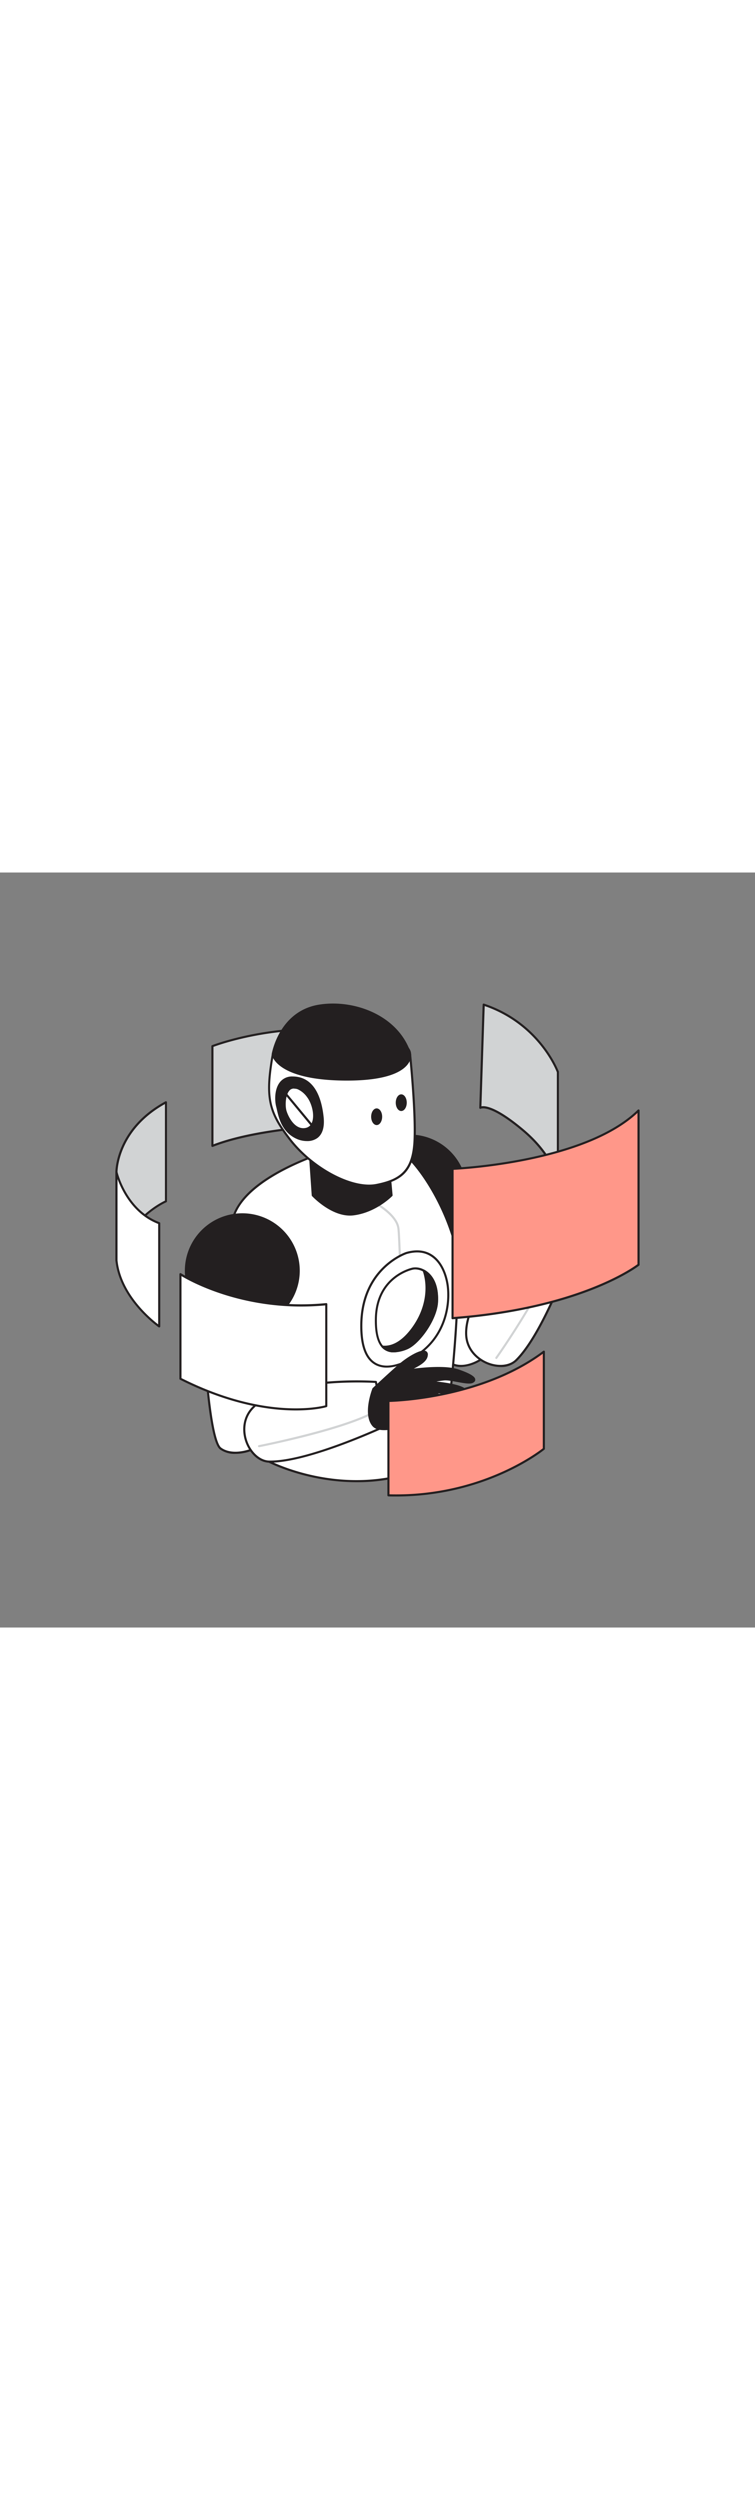 <svg id="_0470_artificial_intelligence_2" data-name="0470_artificial_intelligence_2" xmlns="http://www.w3.org/2000/svg" viewBox="0 0 500 500" data-imageid="artificial-intelligence-2-37" imageName="Artificial Intelligence 2" class="illustrations_image" style="width: 151px;"><rect x="0" y="0" width="500" height="500" fill="#808080" stroke="none"/><defs><style>.cls-1_artificial-intelligence-2-37{fill:#d1d3d4;}.cls-2_artificial-intelligence-2-37{fill:#231f20;}.cls-3_artificial-intelligence-2-37{fill:#fff;}.cls-4_artificial-intelligence-2-37{fill:#68e1fd;}</style></defs><g id="Back_Screens_artificial-intelligence-2-37" data-name="Back Screens"><path class="cls-1_artificial-intelligence-2-37" d="M318.11,155.83s5.81-4,28.14,14.74,23.22,35.73,23.22,35.73V132.16S357.86,100,320.34,87.5Z"/><path class="cls-2_artificial-intelligence-2-37" d="M369.47,207a.69.69,0,0,1-.69-.66c0-.17-1.18-16.92-23-35.23-21.32-17.91-27.25-14.72-27.31-14.69a.73.73,0,0,1-.73,0,.7.7,0,0,1-.35-.62l2.23-68.34a.7.7,0,0,1,.92-.64C358,99.3,370,131.6,370.13,131.92a.67.67,0,0,1,0,.24V206.3a.7.7,0,0,1-.68.7ZM320,154.74c3.41,0,11.11,2.2,26.7,15.29,14.28,12,19.88,23.2,22.07,29.89V132.29C368,130.23,356,100.55,321,88.46l-2.17,66.38A6.26,6.26,0,0,1,320,154.74Z"/><path class="cls-1_artificial-intelligence-2-37" d="M140.67,181V115s35.49-13.93,80-10.78v63.35S171.67,168.9,140.67,181Z"/><path class="cls-2_artificial-intelligence-2-37" d="M140.67,181.73a.72.72,0,0,1-.4-.12.7.7,0,0,1-.3-.58V115a.7.7,0,0,1,.44-.65c.36-.14,36.16-13.94,80.29-10.83a.71.71,0,0,1,.65.7v63.35a.7.7,0,0,1-.68.7c-.49,0-49.22,1.49-79.75,13.44A.73.73,0,0,1,140.67,181.73Zm.7-66.26V180c28.8-10.93,72.6-12.91,78.58-13.13v-62C179.08,102.12,145.58,113.91,141.37,115.47Z"/><path class="cls-1_artificial-intelligence-2-37" d="M109.93,217.75s-23.81,9.88-32.8,39.09V198.43s-.45-28.31,32.8-46.28Z"/><path class="cls-2_artificial-intelligence-2-37" d="M77.13,257.54H77a.69.69,0,0,1-.6-.69V198.43c0-.28-.07-28.93,33.17-46.9a.7.7,0,0,1,1,.62v65.6a.69.69,0,0,1-.43.64c-.23.1-23.62,10.12-32.4,38.66A.71.71,0,0,1,77.13,257.54Zm32.1-104.21c-31.42,17.57-31.4,44.81-31.4,45.09v54.2c9.06-24.08,28.28-33.87,31.4-35.32Zm.7,64.42h0Z"/><path class="cls-3_artificial-intelligence-2-37" d="M77.13,198.43s5.84,25.4,28.31,33.82v68.33S79.83,282.9,77.13,256.84Z"/><path class="cls-2_artificial-intelligence-2-37" d="M105.44,301.28a.72.72,0,0,1-.4-.12c-.26-.18-25.91-18.17-28.61-44.25V198.43a.7.7,0,0,1,.62-.7.7.7,0,0,1,.76.54c.06.25,6,25.14,27.87,33.32a.7.7,0,0,1,.46.66v68.33a.71.71,0,0,1-.38.62A.61.61,0,0,1,105.44,301.28ZM77.83,203v53.87c2.31,22.29,22,38.62,26.91,42.36V232.73C88.21,226.31,80.64,210.65,77.83,203Z"/></g><g id="Character_artificial-intelligence-2-37"><path class="cls-3_artificial-intelligence-2-37" d="M262.08,229.81s27.05,91.39,38,96,27.76-7.7,29.19-15.5-20.62-98.17-20.62-98.17Z"/><path class="cls-2_artificial-intelligence-2-37" d="M305.34,327.49a14.22,14.22,0,0,1-5.54-1.07c-4.73-2-12.63-18.84-23.49-50.11-8-23.17-14.84-46.07-14.91-46.3a.71.71,0,0,1,.43-.85l46.56-17.7a.71.71,0,0,1,.57,0,.72.72,0,0,1,.36.46c.9,3.69,22.06,90.6,20.63,98.46-.81,4.41-6.05,10-12.76,13.67A26.15,26.15,0,0,1,305.34,327.49Zm-42.41-97.26c1.14,3.83,7.41,24.62,14.7,45.62,14.06,40.5,20.26,48.26,22.71,49.28,4.29,1.8,10.19,1,16.18-2.28,6.26-3.4,11.33-8.73,12.05-12.69,1.1-6-12.77-65.69-20.42-97.11Z"/><path class="cls-3_artificial-intelligence-2-37" d="M308.72,306c-1.14-29.63,44.91-70.35,44.91-70.35l25.25,16s-18.74,53.42-37.18,71.47C332.66,332,309.43,324.19,308.72,306Z"/><path class="cls-2_artificial-intelligence-2-37" d="M331.53,327.49a24,24,0,0,1-8.83-1.77c-6.83-2.72-14.28-9.32-14.68-19.67h0c-.48-12.46,7-28.19,22.19-46.75a233.59,233.59,0,0,1,23-24.15.71.71,0,0,1,.84-.07l25.24,16a.69.69,0,0,1,.29.82c-.19.54-19,53.78-37.35,71.74A15.06,15.06,0,0,1,331.53,327.49ZM309.42,306c.38,9.68,7.37,15.86,13.8,18.42,6.86,2.73,14.09,2,18-1.8C358.36,305.84,376,257.53,378,251.94L353.7,236.55c-4.45,4-45.34,41.94-44.28,69.45Z"/><path class="cls-1_artificial-intelligence-2-37" d="M328.71,322.15a.71.71,0,0,1-.41-.13.7.7,0,0,1-.16-1c.36-.51,36.38-51.2,43-80.19a.7.7,0,1,1,1.36.31c-6.68,29.26-42.86,80.18-43.22,80.69A.69.69,0,0,1,328.71,322.15Z"/><circle class="cls-2_artificial-intelligence-2-37" cx="271.35" cy="211.6" r="37.35"/><path class="cls-2_artificial-intelligence-2-37" d="M271.35,249.65a38.06,38.06,0,1,1,38-38.06A38.1,38.1,0,0,1,271.35,249.65Zm0-74.71A36.66,36.66,0,1,0,308,211.59,36.7,36.7,0,0,0,271.35,174.94Z"/><path class="cls-3_artificial-intelligence-2-37" d="M218.38,184.13s-52.88,15.29-63.21,42.24,23,163.75,23,163.75,57.26,30.35,114.77-1.55c0,0,16.18-115.92,7.64-145.13s-28.15-57.74-40.44-62S218.38,184.13,218.38,184.13Z"/><path class="cls-2_artificial-intelligence-2-37" d="M236.11,403.77c-33.1,0-57.87-12.83-58.25-13a.66.66,0,0,1-.35-.45c-.09-.34-8.43-34.65-15.4-71.81-9.37-50-11.93-81.06-7.6-92.36s16.41-22,35.83-31.61a189,189,0,0,1,27.84-11h0c1.21-.29,29.84-7,42.17-2.68,13.18,4.58,32.67,34.36,40.88,62.47,8.49,29-6.95,140.69-7.61,145.43a.66.66,0,0,1-.36.51A116.57,116.57,0,0,1,236.11,403.77Zm-57.32-14.13c4.38,2.2,59.15,28.44,113.53-1.51,1-7,15.78-116.55,7.61-144.49-8.87-30.36-28.43-57.53-40-61.55-11.82-4.1-40.52,2.52-41.38,2.72-1.17.34-52.7,15.66-62.73,41.81C145.92,252.44,177,382.33,178.79,389.64Z"/><path class="cls-1_artificial-intelligence-2-37" d="M268.08,397.41a.69.69,0,0,1-.7-.69c0-1.49-2.67-149.29-4.23-161-1.69-12.66-29.12-23.42-29.4-23.52a.7.7,0,0,1,.5-1.31c1.17.45,28.48,11.16,30.29,24.64,1.57,11.74,4.13,155,4.24,161.12a.7.7,0,0,1-.69.71Z"/><path class="cls-2_artificial-intelligence-2-37" d="M204.9,181.43l2.24,32.35S220.46,228,234,226.37c14.72-1.82,25.29-12.62,25.29-12.62l-2.05-22.66Z"/><path class="cls-2_artificial-intelligence-2-37" d="M231.73,227.2c-12.85,0-24.58-12.38-25.1-12.94a.68.68,0,0,1-.19-.43l-2.24-32.35a.68.68,0,0,1,.23-.57.74.74,0,0,1,.59-.17l52.35,9.66a.7.7,0,0,1,.57.62L260,213.68a.66.66,0,0,1-.2.55c-.44.45-10.91,11-25.7,12.83A18.79,18.79,0,0,1,231.73,227.2Zm-23.91-13.72c1.58,1.61,13.88,13.71,26.1,12.19,13.13-1.62,23-10.65,24.64-12.19l-2-21.8-50.93-9.4Z"/><path class="cls-3_artificial-intelligence-2-37" d="M269.15,252s-29.56,9.43-29.88,47.63,25.94,29.43,41.11,16.85,17.53-31.23,16.18-42.47S288,246.59,269.15,252Z"/><path class="cls-2_artificial-intelligence-2-37" d="M256.1,327.88a15.89,15.89,0,0,1-6.88-1.45C242,323,238.45,314,238.57,299.6c.32-38.26,30.07-48.19,30.37-48.29h0c6.77-1.93,12.62-1.31,17.38,1.85,8.49,5.65,10.5,17.32,10.91,20.76,1.56,13-1.94,31.08-16.42,43.08C274.12,322.56,264.51,327.88,256.1,327.88Zm13.26-75.23c-.64.21-29.08,10-29.39,47-.11,13.8,3.2,22.4,9.85,25.56,8.9,4.23,21.79-2.34,30.12-9.25,14-11.65,17.44-29.25,15.92-41.84-.39-3.29-2.3-14.45-10.3-19.76C281.16,251.4,275.71,250.83,269.36,252.65Z"/><path class="cls-3_artificial-intelligence-2-37" d="M289.37,284.34c-.54,11.25-12.11,27.7-20.2,30.84-4.95,1.92-11.57,3.56-15.88-1.19-2.73-3-4.53-8.65-4.36-18.44.45-25.15,19.15-32.12,24.48-33.24a11,11,0,0,1,7.15,1.31C285.33,266.16,289.94,272.32,289.37,284.34Z"/><path class="cls-2_artificial-intelligence-2-37" d="M260.79,317.78a10.4,10.4,0,0,1-8-3.32c-3.18-3.53-4.7-9.89-4.54-18.92.51-28.44,24-33.7,25-33.91a11.76,11.76,0,0,1,7.62,1.37c3.71,2,9.85,7.38,9.18,21.37h0c-.57,11.85-12.5,28.3-20.65,31.47A24.66,24.66,0,0,1,260.79,317.78ZM275,262.85a7,7,0,0,0-1.48.15c-1,.2-23.44,5.22-23.93,32.57-.15,8.66,1.25,14.7,4.18,17.95,4.12,4.55,10.6,2.76,15.1,1,7.71-3,19.23-19.13,19.76-30.23h0c.63-13.21-5-18.24-8.44-20.06A11.41,11.41,0,0,0,275,262.85Zm14.33,21.49h0Z"/><path class="cls-2_artificial-intelligence-2-37" d="M289.37,284.34c-.54,11.25-12.11,27.7-20.2,30.84-4.95,1.92-11.57,3.56-15.88-1.19,4.77.51,11.87-1.22,19.61-11.54,10.36-13.82,11.19-28.87,7.66-38.83C285.33,266.16,289.94,272.32,289.37,284.34Z"/><path class="cls-2_artificial-intelligence-2-37" d="M260.79,317.78a10.4,10.4,0,0,1-8-3.32.7.7,0,0,1-.11-.79.72.72,0,0,1,.7-.38c4.46.48,11.36-1.09,19-11.26,10.56-14.08,10.83-28.95,7.56-38.17a.7.7,0,0,1,.2-.77.72.72,0,0,1,.79-.09c3.71,2,9.85,7.38,9.18,21.37h0c-.57,11.85-12.5,28.3-20.65,31.47A24.66,24.66,0,0,1,260.79,317.78Zm-5.6-3c4.09,2.93,9.69,1.33,13.72-.23,7.71-3,19.23-19.13,19.76-30.23.54-11.33-3.53-16.64-6.87-19.07,2.73,9.62,1.87,24-8.34,37.64C266.47,312.19,259.94,314.63,255.19,314.76Zm34.18-30.42h0Z"/><path class="cls-3_artificial-intelligence-2-37" d="M133.45,278.94S136.6,374.19,146,381.38s28.8-.45,32.15-7.64S183,273.54,183,273.54Z"/><path class="cls-2_artificial-intelligence-2-37" d="M155.82,385a16.65,16.65,0,0,1-10.21-3c-4.08-3.11-7.48-21.42-10.1-54.42-1.95-24.45-2.75-48.32-2.76-48.56a.7.7,0,0,1,.63-.72l49.52-5.39a.7.7,0,0,1,.55.18.69.69,0,0,1,.23.53c-.06,3.8-1.49,93.24-4.86,100.48-1.89,4.07-8.38,8.18-15.79,10A30.49,30.49,0,0,1,155.82,385ZM134.18,279.56c.14,4,1,25.69,2.72,47.85,3.4,42.73,7.45,51.81,9.56,53.42,3.7,2.82,9.62,3.5,16.23,1.86,6.92-1.7,13.17-5.59,14.86-9.24,2.58-5.54,4.2-66.79,4.71-99.12Z"/><path class="cls-3_artificial-intelligence-2-37" d="M167.27,354.63c20.33-21.58,81.65-17.28,81.65-17.28l6.3,29.2s-51.23,24.08-77,23.57C165.54,389.87,154.8,367.86,167.27,354.63Z"/><path class="cls-2_artificial-intelligence-2-37" d="M179,390.83h-.82c-6.08-.12-12-5-15.15-12.43-2.85-6.78-3.36-16.71,3.74-24.24h0c8.55-9.08,25-14.78,48.89-16.95a235.06,235.06,0,0,1,33.32-.55.69.69,0,0,1,.63.55l6.31,29.21a.69.69,0,0,1-.39.78C255,367.43,204.91,390.83,179,390.83Zm57.69-53.11c-18.88,0-54.54,2.14-68.9,17.39h0c-6.65,7.05-6.15,16.37-3.47,22.74,2.86,6.81,8.44,11.47,13.89,11.57,24,.53,70.83-20.78,76.22-23.26L248.35,338C246.91,337.93,242.63,337.72,236.68,337.72Zm-69.41,16.91h0Z"/><path class="cls-1_artificial-intelligence-2-37" d="M171.58,380.6a.7.7,0,0,1-.14-1.39c.6-.11,59.66-11.88,78.18-23.81a.7.7,0,1,1,.76,1.18c-18.75,12.07-76.23,23.53-78.67,24Z"/><path class="cls-2_artificial-intelligence-2-37" d="M247.28,342s12.86-12.05,18.56-16.81,17.09-11.35,16.79-5.65-10.87,8.58-11.28,10.13c0,0,21.65-3.35,31.74,0s12.79,6,9.79,7.69-14.07-2.25-19.17-1.65-9.88,1.65-9.88,1.65,17.67,1,23.36,4.64,8.09,7.19,4.5,8.39-14.68-7.49-25.47-6c0,0,23.1,7.49,22.48,13.48s-3.12,5.09-5.61,3.59-14.5-6.61-19.9-7.51c0,0,24.62,19.8,18,21s-20.54-13.78-20.54-13.78-26.79,12.58-33.38,5.1S247.28,342,247.28,342Z"/><path class="cls-2_artificial-intelligence-2-37" d="M300.45,375.71c-6.56,0-17.79-11.43-19.95-13.7-3.73,1.7-27.3,12-33.74,4.71-6.8-7.72-.4-24.28-.13-25a.78.78,0,0,1,.17-.26c.13-.12,12.94-12.12,18.59-16.83,3.77-3.15,13.19-9.46,16.66-7.72a2.5,2.5,0,0,1,1.28,2.63c-.22,4.21-5.3,6.91-8.67,8.69l-.61.33c6.22-.79,21.19-2.26,29.26.41,11.14,3.7,11.35,6,11.42,6.74s-.16,1.49-1.51,2.23c-1.85,1-5.75.3-10.28-.54-3.41-.63-6.94-1.28-9.14-1-1.68.19-3.34.44-4.79.68,5.73.6,14.7,1.88,18.56,4.32,2.57,1.62,6.83,4.74,6.5,7.44-.09.7-.53,1.66-2.16,2.2s-4.31-.53-7.94-2.05c-4.09-1.72-9-3.77-14-4.05,6.69,2.44,20,7.94,19.44,13-.29,2.83-1,4.44-2.25,5.06s-2.94-.05-4.42-.94A103.7,103.7,0,0,0,286,355.34c17.1,14.1,17.14,18.24,17,19a1.84,1.84,0,0,1-1.64,1.34A5.14,5.14,0,0,1,300.45,375.71Zm-19.79-15.25a.68.68,0,0,1,.51.23c3.81,4.08,14.79,14.5,19.91,13.56.48-.08.52-.25.53-.31.63-2.45-10.65-12.84-18.86-19.44a.71.71,0,0,1-.2-.83.7.7,0,0,1,.76-.41c5.34.89,17.49,6,20.14,7.6,1.09.66,2.31,1.28,3.07.89.52-.26,1.2-1.16,1.49-3.95.4-4-13.28-9.92-22-12.75a.69.69,0,0,1-.48-.72.7.7,0,0,1,.6-.64c6.64-.92,13.43,1.93,18.38,4,3.09,1.29,5.76,2.42,7,2,.75-.25,1.15-.6,1.21-1,.12-1-1.34-3.23-5.86-6.09-5.47-3.45-22.86-4.52-23-4.53a.7.7,0,0,1-.11-1.39c.05,0,4.88-1.06,9.95-1.65,2.43-.29,6.06.38,9.57,1,3.72.69,7.93,1.47,9.35.69.37-.2.82-.52.79-.87s-.69-2.3-10.47-5.54-31.2,0-31.41,0a.74.74,0,0,1-.63-.22.73.73,0,0,1-.15-.65c.2-.77,1.16-1.31,3.33-2.46,3.08-1.64,7.74-4.11,7.92-7.53.05-1-.35-1.23-.51-1.31-2.14-1.08-9.89,3.17-15.13,7.54s-17.1,15.45-18.41,16.67c-.61,1.64-6,16.68-.07,23.4,2.5,2.84,8.87,2.86,18.42.06a112.41,112.41,0,0,0,14.13-5.32A.82.82,0,0,1,280.66,360.46Z"/><path class="cls-3_artificial-intelligence-2-37" d="M271.55,120.33s3.89,37.44,3,57.21-8.68,26.06-25.16,29.36-42.54-11.09-57.21-30-16.43-28.76-11.51-56.61Z"/><path class="cls-2_artificial-intelligence-2-37" d="M244.51,208.05c-16.21,0-39.14-13-52.9-30.68C177,158.64,175,148.48,180,120.2a.7.7,0,0,1,.69-.57h90.89a.69.69,0,0,1,.69.62c0,.38,3.89,37.73,3,57.32-1,21.1-9.78,26.82-25.72,30A25.29,25.29,0,0,1,244.51,208.05Zm-63.27-87c-4.83,27.64-2.84,37.07,11.48,55.48,15,19.23,40.84,32.84,56.52,29.7,15.25-3.05,23.69-8.53,24.6-28.7.83-18.1-2.42-51.5-2.93-56.48Z"/><path class="cls-3_artificial-intelligence-2-37" d="M180.66,120.33s3.12,12.88,34.87,15,56-6.29,56-15S249,103.55,226.1,103,182,112.23,180.66,120.33Z"/><path class="cls-2_artificial-intelligence-2-37" d="M225.56,136.34c-3.22,0-6.59-.11-10.08-.34-31.89-2.11-35.37-15-35.51-15.51a.66.66,0,0,1,0-.28c1.38-8.59,23-18.56,46.15-18,21.77.57,46.13,8.42,46.13,18.08,0,1.85-.95,3.68-2.82,5.44C263.63,131.19,247.86,136.34,225.56,136.34Zm-44.19-16.06c.21.61,1.32,3.36,5.37,6.29,4.27,3.08,12.74,7,28.84,8,26,1.72,46.27-3.66,52.89-9.86a6.25,6.25,0,0,0,2.38-4.41c0-8-21.76-16.07-44.77-16.68C204.08,103.05,182.89,112.43,181.37,120.28Zm-.71,0h0Z"/><path class="cls-2_artificial-intelligence-2-37" d="M197.69,176.13c5.3,2.08,17.77,2.61,16-14.24s-8.4-26.16-19.85-26.18-11.6,13.6-10.26,19S186.25,171.66,197.69,176.13Z"/><path class="cls-2_artificial-intelligence-2-37" d="M203.32,177.86a16.89,16.89,0,0,1-5.89-1.07h0c-10.57-4.14-12.79-14.09-14.12-20-.15-.69-.29-1.32-.44-1.88-1-3.93-1.14-11.44,2.45-16a10.14,10.14,0,0,1,8.45-3.84h0c11.57,0,18.68,9.29,20.55,26.8.7,6.64-.67,11.32-4.07,13.92A11.3,11.3,0,0,1,203.32,177.86Zm-5.38-2.38c2.55,1,7.83,1.93,11.5-.86,3-2.29,4.18-6.54,3.52-12.66-1.8-16.93-8.25-25.53-19.16-25.55h0a8.82,8.82,0,0,0-7.35,3.3c-3.25,4.15-3.07,11.29-2.19,14.82.15.57.29,1.22.45,1.91,1.26,5.68,3.38,15.18,13.26,19Z"/><path class="cls-3_artificial-intelligence-2-37" d="M207.14,166a6.13,6.13,0,0,1-4.26,3.75c-7.65,1.9-12.47-7.19-13.82-11.79s-.56-16.42,6.19-15.53a5.75,5.75,0,0,1,2.55.63,15.7,15.7,0,0,1,6.08,5.23C207.31,152.78,209.26,161.07,207.14,166Z"/><path class="cls-2_artificial-intelligence-2-37" d="M200.87,170.71c-6.4,0-10.9-7.18-12.49-12.55-.94-3.24-1-10.88,2.13-14.56a5.26,5.26,0,0,1,4.77-1.87,6.49,6.49,0,0,1,2.8.69,16.66,16.66,0,0,1,6.36,5.45c3.41,4.45,5.62,13.11,3.34,18.41h0a6.88,6.88,0,0,1-4.73,4.15A8.87,8.87,0,0,1,200.87,170.71Zm-6.34-27.63a3.76,3.76,0,0,0-2.95,1.43c-2.57,3-2.81,10-1.85,13.26,1.11,3.76,5.6,13.13,13,11.31a5.47,5.47,0,0,0,3.78-3.35h0c2.09-4.86,0-12.86-3.17-17a15.5,15.5,0,0,0-5.8-5,5.41,5.41,0,0,0-2.22-.57h-.14A4.7,4.7,0,0,0,194.53,143.08ZM207.14,166h0Z"/><path class="cls-2_artificial-intelligence-2-37" d="M180.66,120.33s4.43-28,30.79-32.15c22.82-3.63,52.16,7,60.1,32.15,0,0,3,17.07-42.84,16.77S180.66,120.33,180.66,120.33Z"/><path class="cls-2_artificial-intelligence-2-37" d="M229.88,137.8h-1.17c-45.91-.3-48.65-16.68-48.75-17.38a.67.67,0,0,1,0-.2c0-.29,4.83-28.51,31.38-32.73,23.68-3.77,52.93,7.4,60.87,32.62.05.24.6,3.63-2.6,7.42C265.62,132.24,255.5,137.8,229.88,137.8Zm-48.51-17.48c.3,1.29,4.63,15.8,47.35,16.08h1.18c25,0,34.77-5.26,38.59-9.72,2.81-3.28,2.38-6.12,2.37-6.24-6-19.15-29.89-36.25-59.3-31.57C186.88,92.79,181.72,118.36,181.37,120.32Z"/><circle class="cls-2_artificial-intelligence-2-37" cx="160.47" cy="263.72" r="37.35"/><path class="cls-2_artificial-intelligence-2-37" d="M160.47,301.77a38.05,38.05,0,1,1,38.05-38A38.09,38.09,0,0,1,160.47,301.77Zm0-74.7a36.65,36.65,0,1,0,36.65,36.65A36.69,36.69,0,0,0,160.47,227.07Z"/><ellipse class="cls-2_artificial-intelligence-2-37" cx="249.44" cy="161.73" rx="3.65" ry="5.53"/><ellipse class="cls-2_artificial-intelligence-2-37" cx="265.73" cy="152.43" rx="3.65" ry="5.53"/><path class="cls-2_artificial-intelligence-2-37" d="M208,169.9a.69.69,0,0,1-.54-.25L188,146.14a.7.7,0,0,1,.09-1,.71.71,0,0,1,1,.09l19.51,23.52a.69.69,0,0,1-.54,1.14Z"/><path class="cls-2_artificial-intelligence-2-37" d="M378.88,251.65s-4.92.68-13.69-.74-13.25-6.59-13.47-16.7-3.15-23.35,0-26.84,16.17-11.8,16.84-7.76-8.31,9.37-8.76,12,2.92,4.63,2.7,10.25c0,0,4.9-25.39,16.38-28.08s12.6,3.37,9.68,5.39-8.13,2.47-9.68,4.94-2.68,12.13-2.68,12.13,11.91-18.87,19.32-14.6,7.64,9.66,4.05,9-7.64-1.73-9.89,1.49-5.39,8.39-5.39,8.39,13.52-8.09,17.54-6.06,7.62,8.39,2.68,8-9.66-.6-11.91,1.87-2.92,7.64-4.71,13S385.36,251.58,378.88,251.65Z"/><path class="cls-2_artificial-intelligence-2-37" d="M375.48,252.52a65.05,65.05,0,0,1-10.4-.92c-9.24-1.5-13.84-7.19-14.06-17.38-.08-3.19-.42-6.73-.75-10.14-.77-7.82-1.42-14.57.93-17.18,2.76-3.07,13.08-10,16.68-9a1.86,1.86,0,0,1,1.38,1.55c.46,2.77-2.67,5.74-5.42,8.35-1.58,1.49-3.2,3-3.35,3.87a5.08,5.08,0,0,0,.9,3,18.76,18.76,0,0,1,1.33,3.14c1.9-7.34,6.91-22.59,16-24.72,8.94-2.11,11.15,1.13,11.61,2.17a3.69,3.69,0,0,1-1.37,4.48,19.65,19.65,0,0,1-4.6,2c-2.12.75-4.12,1.45-4.89,2.68-.88,1.41-1.68,5.67-2.17,8.9,3.64-5.12,12.34-15.94,18.57-12.35,5.3,3.06,7.28,6.8,6.5,8.92a2.37,2.37,0,0,1-2.93,1.36l-.76-.14c-3.24-.62-6.59-1.28-8.42,1.35-1.26,1.81-2.82,4.25-3.93,6,4.21-2.31,12.52-6.38,15.82-4.73,2.91,1.46,6,5.41,5.37,7.75-.18.67-.81,1.75-3.06,1.59-5-.39-9.37-.52-11.34,1.64-1.42,1.57-2.2,4.45-3.11,7.78-.43,1.62-.89,3.28-1.46,5-.35,1-.65,2.21-1,3.45-1.31,5-2.93,11.24-8.64,11.33A29.18,29.18,0,0,1,375.48,252.52Zm-8.5-53.3c-3.15,0-12,5.57-14.75,8.62-1.93,2.14-1.24,9.24-.57,16.1.34,3.44.68,7,.76,10.25.21,9.54,4.3,14.63,12.89,16s13.42.74,13.47.74h.09c4.67,0,6-5.25,7.35-10.28.33-1.26.64-2.45,1-3.54.56-1.68,1-3.33,1.44-4.92.95-3.51,1.78-6.54,3.43-8.36,2.39-2.63,7.06-2.51,12.47-2.1.94.08,1.49-.11,1.61-.56.38-1.38-2-4.77-4.65-6.13-3-1.52-13.2,3.85-16.87,6a.69.69,0,0,1-.85-.1.71.71,0,0,1-.11-.86s3.19-5.22,5.42-8.43c2.35-3.37,6.33-2.61,9.84-1.92l.75.14c.5.1,1.15.09,1.36-.47.47-1.28-1.08-4.45-5.89-7.22-5.6-3.24-15.16,9.28-18.37,14.37a.73.73,0,0,1-.83.29.7.7,0,0,1-.46-.75c.05-.4,1.16-9.84,2.78-12.42,1-1.65,3.25-2.43,5.61-3.26a18.34,18.34,0,0,0,4.26-1.89,2.24,2.24,0,0,0,.89-2.75c-.72-1.64-3.73-2.85-10-1.38C368.13,197,363.23,221.74,363.19,222a.72.72,0,0,1-.77.57.7.7,0,0,1-.62-.73,12,12,0,0,0-1.66-6.51c-.68-1.33-1.26-2.47-1-3.83s1.79-2.78,3.76-4.66c2.38-2.25,5.34-5.06,5-7.1a.47.47,0,0,0-.38-.44A2,2,0,0,0,367,199.22Z"/></g><g id="Front_Screens_artificial-intelligence-2-37" data-name="Front Screens"><path class="cls-3_artificial-intelligence-2-37" d="M119.5,335.26V266s38.72,25.58,96.58,19.88v67.5S178.19,364.93,119.5,335.26Z"/><path class="cls-2_artificial-intelligence-2-37" d="M195.92,356.24c-17,0-43.66-3.64-76.73-20.36a.7.7,0,0,1-.39-.62V266a.72.72,0,0,1,.37-.62.69.69,0,0,1,.72,0c.39.25,39.19,25.37,96.13,19.76a.72.72,0,0,1,.53.18.68.68,0,0,1,.23.52v67.5a.7.7,0,0,1-.49.67C216.12,354.13,208.84,356.24,195.92,356.24ZM120.2,334.83c53.94,27.14,90.54,19.23,95.18,18.05v-66.2c-51.73,4.85-88.51-15.4-95.18-19.4Z"/><path class="cls-4_artificial-intelligence-2-37 targetColor" d="M299.7,295.16V196.23s87.14-3.28,123.17-38.65v102.2S386.84,288.6,299.7,295.16Z" style="fill: rgb(255, 151, 137);"/><path class="cls-2_artificial-intelligence-2-37" d="M299.7,295.86a.7.7,0,0,1-.7-.7V196.23a.7.7,0,0,1,.67-.7c.87,0,87.28-3.67,122.71-38.45a.7.7,0,0,1,1.19.5v102.2a.74.74,0,0,1-.26.55c-.37.29-37.2,29-123.56,35.52Zm.7-99v97.5c81.53-6.27,118.34-32.41,121.77-35V159.21C387.39,191.7,308.53,196.49,300.4,196.9Z"/><path class="cls-4_artificial-intelligence-2-37 targetColor" d="M257.24,412.46V349.93s60.05-.45,102.92-32.61v64.32S320.92,414.24,257.24,412.46Z" style="fill: rgb(255, 151, 137);"/><path class="cls-2_artificial-intelligence-2-37" d="M262.22,413.23c-1.65,0-3.31,0-5-.07a.7.7,0,0,1-.68-.7V349.93a.7.7,0,0,1,.7-.7c.6,0,60.31-.82,102.5-32.47a.73.73,0,0,1,.74-.06.71.71,0,0,1,.38.62v64.32a.69.69,0,0,1-.25.54C360.23,382.5,322.52,413.23,262.22,413.23Zm-4.28-1.45C317.6,413.27,356,384,359.46,381.3V318.71c-40,29.29-94.73,31.72-101.52,31.9Z"/></g></svg>
